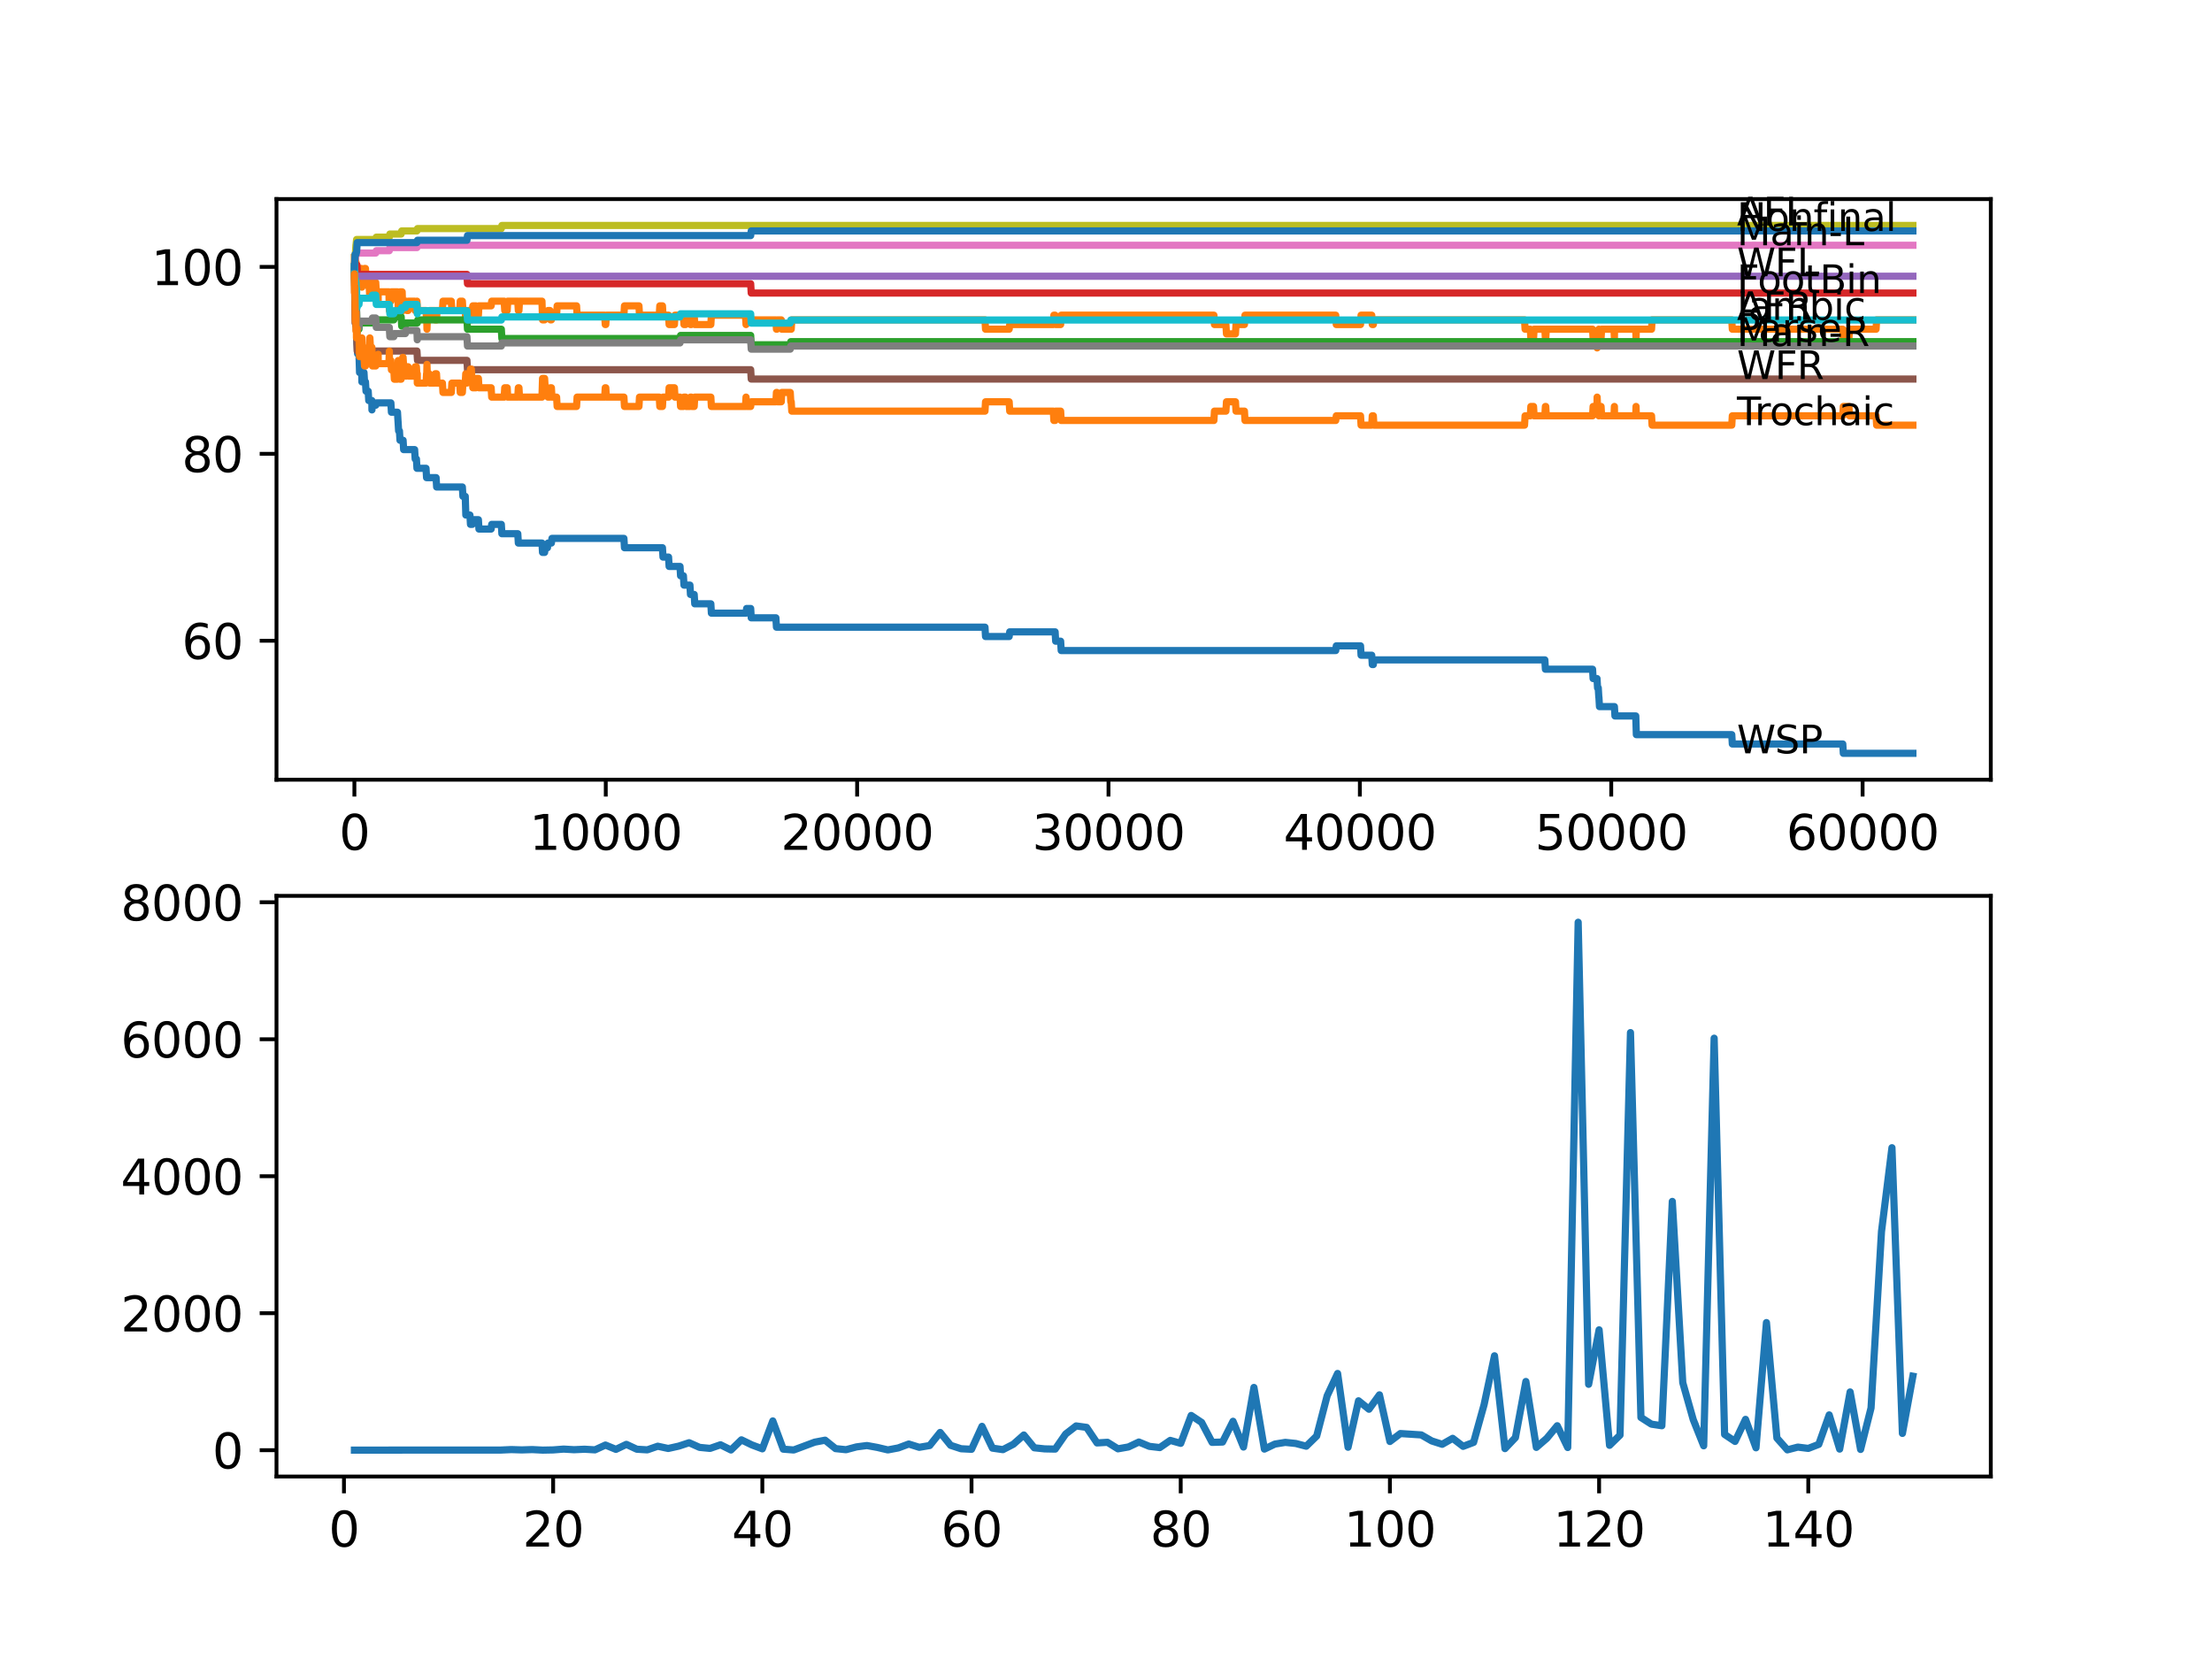 <?xml version="1.0" encoding="utf-8" standalone="no"?>
<!DOCTYPE svg PUBLIC "-//W3C//DTD SVG 1.1//EN"
  "http://www.w3.org/Graphics/SVG/1.1/DTD/svg11.dtd">
<svg xmlns:xlink="http://www.w3.org/1999/xlink" width="460.8pt" height="345.6pt" viewBox="0 0 460.8 345.6" xmlns="http://www.w3.org/2000/svg" version="1.1">
 <defs>
  <style type="text/css">*{stroke-linejoin: round; stroke-linecap: butt}</style>
 </defs>
 <g id="figure_1">
  <g id="patch_1">
   <path d="M 0 345.6 
L 460.8 345.6 
L 460.8 0 
L 0 0 
z
" style="fill: #ffffff"/>
  </g>
  <g id="axes_1">
   <g id="patch_2">
    <path d="M 57.6 162.432 
L 414.72 162.432 
L 414.72 41.472 
L 57.6 41.472 
z
" style="fill: #ffffff"/>
   </g>
   <g id="matplotlib.axis_1">
    <g id="xtick_1">
     <g id="line2d_1">
      <defs>
       <path id="m86d107d14b" d="M 0 0 
L 0 3.5 
" style="stroke: #000000; stroke-width: 0.8"/>
      </defs>
      <g>
       <use xlink:href="#m86d107d14b" x="73.827" y="162.432" style="stroke: #000000; stroke-width: 0.8"/>
      </g>
     </g>
     <g id="text_1">
      <!-- 0 -->
      <g transform="translate(70.646 177.03)scale(0.1 -0.1)">
       <defs>
        <path id="DejaVuSans-30" d="M 2034 4250 
Q 1547 4250 1301 3770 
Q 1056 3291 1056 2328 
Q 1056 1369 1301 889 
Q 1547 409 2034 409 
Q 2525 409 2770 889 
Q 3016 1369 3016 2328 
Q 3016 3291 2770 3770 
Q 2525 4250 2034 4250 
z
M 2034 4750 
Q 2819 4750 3233 4129 
Q 3647 3509 3647 2328 
Q 3647 1150 3233 529 
Q 2819 -91 2034 -91 
Q 1250 -91 836 529 
Q 422 1150 422 2328 
Q 422 3509 836 4129 
Q 1250 4750 2034 4750 
z
" transform="scale(0.016)"/>
       </defs>
       <use xlink:href="#DejaVuSans-30"/>
      </g>
     </g>
    </g>
    <g id="xtick_2">
     <g id="line2d_2">
      <g>
       <use xlink:href="#m86d107d14b" x="126.192" y="162.432" style="stroke: #000000; stroke-width: 0.8"/>
      </g>
     </g>
     <g id="text_2">
      <!-- 10000 -->
      <g transform="translate(110.286 177.03)scale(0.1 -0.1)">
       <defs>
        <path id="DejaVuSans-31" d="M 794 531 
L 1825 531 
L 1825 4091 
L 703 3866 
L 703 4441 
L 1819 4666 
L 2450 4666 
L 2450 531 
L 3481 531 
L 3481 0 
L 794 0 
L 794 531 
z
" transform="scale(0.016)"/>
       </defs>
       <use xlink:href="#DejaVuSans-31"/>
       <use xlink:href="#DejaVuSans-30" x="63.623"/>
       <use xlink:href="#DejaVuSans-30" x="127.246"/>
       <use xlink:href="#DejaVuSans-30" x="190.869"/>
       <use xlink:href="#DejaVuSans-30" x="254.492"/>
      </g>
     </g>
    </g>
    <g id="xtick_3">
     <g id="line2d_3">
      <g>
       <use xlink:href="#m86d107d14b" x="178.556" y="162.432" style="stroke: #000000; stroke-width: 0.8"/>
      </g>
     </g>
     <g id="text_3">
      <!-- 20000 -->
      <g transform="translate(162.65 177.03)scale(0.1 -0.1)">
       <defs>
        <path id="DejaVuSans-32" d="M 1228 531 
L 3431 531 
L 3431 0 
L 469 0 
L 469 531 
Q 828 903 1448 1529 
Q 2069 2156 2228 2338 
Q 2531 2678 2651 2914 
Q 2772 3150 2772 3378 
Q 2772 3750 2511 3984 
Q 2250 4219 1831 4219 
Q 1534 4219 1204 4116 
Q 875 4013 500 3803 
L 500 4441 
Q 881 4594 1212 4672 
Q 1544 4750 1819 4750 
Q 2544 4750 2975 4387 
Q 3406 4025 3406 3419 
Q 3406 3131 3298 2873 
Q 3191 2616 2906 2266 
Q 2828 2175 2409 1742 
Q 1991 1309 1228 531 
z
" transform="scale(0.016)"/>
       </defs>
       <use xlink:href="#DejaVuSans-32"/>
       <use xlink:href="#DejaVuSans-30" x="63.623"/>
       <use xlink:href="#DejaVuSans-30" x="127.246"/>
       <use xlink:href="#DejaVuSans-30" x="190.869"/>
       <use xlink:href="#DejaVuSans-30" x="254.492"/>
      </g>
     </g>
    </g>
    <g id="xtick_4">
     <g id="line2d_4">
      <g>
       <use xlink:href="#m86d107d14b" x="230.921" y="162.432" style="stroke: #000000; stroke-width: 0.8"/>
      </g>
     </g>
     <g id="text_4">
      <!-- 30000 -->
      <g transform="translate(215.015 177.03)scale(0.1 -0.1)">
       <defs>
        <path id="DejaVuSans-33" d="M 2597 2516 
Q 3050 2419 3304 2112 
Q 3559 1806 3559 1356 
Q 3559 666 3084 287 
Q 2609 -91 1734 -91 
Q 1441 -91 1130 -33 
Q 819 25 488 141 
L 488 750 
Q 750 597 1062 519 
Q 1375 441 1716 441 
Q 2309 441 2620 675 
Q 2931 909 2931 1356 
Q 2931 1769 2642 2001 
Q 2353 2234 1838 2234 
L 1294 2234 
L 1294 2753 
L 1863 2753 
Q 2328 2753 2575 2939 
Q 2822 3125 2822 3475 
Q 2822 3834 2567 4026 
Q 2313 4219 1838 4219 
Q 1578 4219 1281 4162 
Q 984 4106 628 3988 
L 628 4550 
Q 988 4650 1302 4700 
Q 1616 4750 1894 4750 
Q 2613 4750 3031 4423 
Q 3450 4097 3450 3541 
Q 3450 3153 3228 2886 
Q 3006 2619 2597 2516 
z
" transform="scale(0.016)"/>
       </defs>
       <use xlink:href="#DejaVuSans-33"/>
       <use xlink:href="#DejaVuSans-30" x="63.623"/>
       <use xlink:href="#DejaVuSans-30" x="127.246"/>
       <use xlink:href="#DejaVuSans-30" x="190.869"/>
       <use xlink:href="#DejaVuSans-30" x="254.492"/>
      </g>
     </g>
    </g>
    <g id="xtick_5">
     <g id="line2d_5">
      <g>
       <use xlink:href="#m86d107d14b" x="283.285" y="162.432" style="stroke: #000000; stroke-width: 0.8"/>
      </g>
     </g>
     <g id="text_5">
      <!-- 40000 -->
      <g transform="translate(267.379 177.03)scale(0.1 -0.1)">
       <defs>
        <path id="DejaVuSans-34" d="M 2419 4116 
L 825 1625 
L 2419 1625 
L 2419 4116 
z
M 2253 4666 
L 3047 4666 
L 3047 1625 
L 3713 1625 
L 3713 1100 
L 3047 1100 
L 3047 0 
L 2419 0 
L 2419 1100 
L 313 1100 
L 313 1709 
L 2253 4666 
z
" transform="scale(0.016)"/>
       </defs>
       <use xlink:href="#DejaVuSans-34"/>
       <use xlink:href="#DejaVuSans-30" x="63.623"/>
       <use xlink:href="#DejaVuSans-30" x="127.246"/>
       <use xlink:href="#DejaVuSans-30" x="190.869"/>
       <use xlink:href="#DejaVuSans-30" x="254.492"/>
      </g>
     </g>
    </g>
    <g id="xtick_6">
     <g id="line2d_6">
      <g>
       <use xlink:href="#m86d107d14b" x="335.65" y="162.432" style="stroke: #000000; stroke-width: 0.8"/>
      </g>
     </g>
     <g id="text_6">
      <!-- 50000 -->
      <g transform="translate(319.744 177.03)scale(0.1 -0.1)">
       <defs>
        <path id="DejaVuSans-35" d="M 691 4666 
L 3169 4666 
L 3169 4134 
L 1269 4134 
L 1269 2991 
Q 1406 3038 1543 3061 
Q 1681 3084 1819 3084 
Q 2600 3084 3056 2656 
Q 3513 2228 3513 1497 
Q 3513 744 3044 326 
Q 2575 -91 1722 -91 
Q 1428 -91 1123 -41 
Q 819 9 494 109 
L 494 744 
Q 775 591 1075 516 
Q 1375 441 1709 441 
Q 2250 441 2565 725 
Q 2881 1009 2881 1497 
Q 2881 1984 2565 2268 
Q 2250 2553 1709 2553 
Q 1456 2553 1204 2497 
Q 953 2441 691 2322 
L 691 4666 
z
" transform="scale(0.016)"/>
       </defs>
       <use xlink:href="#DejaVuSans-35"/>
       <use xlink:href="#DejaVuSans-30" x="63.623"/>
       <use xlink:href="#DejaVuSans-30" x="127.246"/>
       <use xlink:href="#DejaVuSans-30" x="190.869"/>
       <use xlink:href="#DejaVuSans-30" x="254.492"/>
      </g>
     </g>
    </g>
    <g id="xtick_7">
     <g id="line2d_7">
      <g>
       <use xlink:href="#m86d107d14b" x="388.014" y="162.432" style="stroke: #000000; stroke-width: 0.8"/>
      </g>
     </g>
     <g id="text_7">
      <!-- 60000 -->
      <g transform="translate(372.108 177.03)scale(0.1 -0.1)">
       <defs>
        <path id="DejaVuSans-36" d="M 2113 2584 
Q 1688 2584 1439 2293 
Q 1191 2003 1191 1497 
Q 1191 994 1439 701 
Q 1688 409 2113 409 
Q 2538 409 2786 701 
Q 3034 994 3034 1497 
Q 3034 2003 2786 2293 
Q 2538 2584 2113 2584 
z
M 3366 4563 
L 3366 3988 
Q 3128 4100 2886 4159 
Q 2644 4219 2406 4219 
Q 1781 4219 1451 3797 
Q 1122 3375 1075 2522 
Q 1259 2794 1537 2939 
Q 1816 3084 2150 3084 
Q 2853 3084 3261 2657 
Q 3669 2231 3669 1497 
Q 3669 778 3244 343 
Q 2819 -91 2113 -91 
Q 1303 -91 875 529 
Q 447 1150 447 2328 
Q 447 3434 972 4092 
Q 1497 4750 2381 4750 
Q 2619 4750 2861 4703 
Q 3103 4656 3366 4563 
z
" transform="scale(0.016)"/>
       </defs>
       <use xlink:href="#DejaVuSans-36"/>
       <use xlink:href="#DejaVuSans-30" x="63.623"/>
       <use xlink:href="#DejaVuSans-30" x="127.246"/>
       <use xlink:href="#DejaVuSans-30" x="190.869"/>
       <use xlink:href="#DejaVuSans-30" x="254.492"/>
      </g>
     </g>
    </g>
   </g>
   <g id="matplotlib.axis_2">
    <g id="ytick_1">
     <g id="line2d_8">
      <defs>
       <path id="m9eb34fef83" d="M 0 0 
L -3.5 0 
" style="stroke: #000000; stroke-width: 0.8"/>
      </defs>
      <g>
       <use xlink:href="#m9eb34fef83" x="57.6" y="133.474" style="stroke: #000000; stroke-width: 0.8"/>
      </g>
     </g>
     <g id="text_8">
      <!-- 60 -->
      <g transform="translate(37.875 137.274)scale(0.1 -0.1)">
       <use xlink:href="#DejaVuSans-36"/>
       <use xlink:href="#DejaVuSans-30" x="63.623"/>
      </g>
     </g>
    </g>
    <g id="ytick_2">
     <g id="line2d_9">
      <g>
       <use xlink:href="#m9eb34fef83" x="57.6" y="94.538" style="stroke: #000000; stroke-width: 0.8"/>
      </g>
     </g>
     <g id="text_9">
      <!-- 80 -->
      <g transform="translate(37.875 98.337)scale(0.1 -0.1)">
       <defs>
        <path id="DejaVuSans-38" d="M 2034 2216 
Q 1584 2216 1326 1975 
Q 1069 1734 1069 1313 
Q 1069 891 1326 650 
Q 1584 409 2034 409 
Q 2484 409 2743 651 
Q 3003 894 3003 1313 
Q 3003 1734 2745 1975 
Q 2488 2216 2034 2216 
z
M 1403 2484 
Q 997 2584 770 2862 
Q 544 3141 544 3541 
Q 544 4100 942 4425 
Q 1341 4750 2034 4750 
Q 2731 4750 3128 4425 
Q 3525 4100 3525 3541 
Q 3525 3141 3298 2862 
Q 3072 2584 2669 2484 
Q 3125 2378 3379 2068 
Q 3634 1759 3634 1313 
Q 3634 634 3220 271 
Q 2806 -91 2034 -91 
Q 1263 -91 848 271 
Q 434 634 434 1313 
Q 434 1759 690 2068 
Q 947 2378 1403 2484 
z
M 1172 3481 
Q 1172 3119 1398 2916 
Q 1625 2713 2034 2713 
Q 2441 2713 2670 2916 
Q 2900 3119 2900 3481 
Q 2900 3844 2670 4047 
Q 2441 4250 2034 4250 
Q 1625 4250 1398 4047 
Q 1172 3844 1172 3481 
z
" transform="scale(0.016)"/>
       </defs>
       <use xlink:href="#DejaVuSans-38"/>
       <use xlink:href="#DejaVuSans-30" x="63.623"/>
      </g>
     </g>
    </g>
    <g id="ytick_3">
     <g id="line2d_10">
      <g>
       <use xlink:href="#m9eb34fef83" x="57.6" y="55.601" style="stroke: #000000; stroke-width: 0.8"/>
      </g>
     </g>
     <g id="text_10">
      <!-- 100 -->
      <g transform="translate(31.512 59.4)scale(0.1 -0.1)">
       <use xlink:href="#DejaVuSans-31"/>
       <use xlink:href="#DejaVuSans-30" x="63.623"/>
       <use xlink:href="#DejaVuSans-30" x="127.246"/>
      </g>
     </g>
    </g>
   </g>
   <g id="line2d_11">
    <path d="M 73.833 55.601 
L 73.843 55.601 
L 73.937 59.495 
L 73.964 59.105 
L 73.979 59.105 
L 74.11 66.893 
L 74.142 66.893 
L 74.147 65.919 
L 74.152 67.866 
L 74.246 67.866 
L 74.252 67.866 
L 74.372 71.76 
L 74.388 71.76 
L 74.503 73.707 
L 74.781 73.707 
L 74.901 77.6 
L 75.362 77.6 
L 75.388 79.547 
L 75.472 78.574 
L 75.692 78.574 
L 75.807 77.6 
L 75.823 77.6 
L 75.938 79.547 
L 76.132 79.547 
L 76.247 81.494 
L 76.702 81.494 
L 76.818 83.441 
L 77.467 83.441 
L 77.483 85.388 
L 77.577 84.414 
L 78.273 84.414 
L 78.388 83.928 
L 81.426 83.928 
L 81.541 85.874 
L 82.803 85.874 
L 82.918 87.821 
L 82.923 87.821 
L 83.038 89.768 
L 83.211 89.768 
L 83.326 91.715 
L 83.97 91.715 
L 84.086 93.662 
L 86.374 93.662 
L 86.489 95.609 
L 86.746 95.609 
L 86.861 97.555 
L 88.746 97.555 
L 88.861 99.502 
L 90.846 99.502 
L 90.961 101.449 
L 96.318 101.449 
L 96.433 103.396 
L 96.92 103.396 
L 97.041 107.29 
L 97.894 107.29 
L 98.009 109.236 
L 98.386 109.236 
L 98.502 108.263 
L 99.659 108.263 
L 99.774 110.21 
L 102.314 110.21 
L 102.429 109.236 
L 104.435 109.236 
L 104.55 111.183 
L 107.864 111.183 
L 107.98 113.13 
L 112.902 113.13 
L 113.017 115.077 
L 113.452 115.077 
L 113.567 114.103 
L 114.049 114.103 
L 114.164 113.13 
L 114.866 113.13 
L 114.981 112.157 
L 129.973 112.157 
L 130.088 114.103 
L 138 114.103 
L 138.115 116.05 
L 139.273 116.05 
L 139.388 117.997 
L 141.66 117.997 
L 141.776 119.944 
L 142.367 119.944 
L 142.483 121.891 
L 143.724 121.891 
L 143.839 123.838 
L 144.614 123.838 
L 144.729 125.784 
L 148.08 125.784 
L 148.196 127.731 
L 155.417 127.731 
L 155.532 126.758 
L 156.38 126.758 
L 156.495 128.705 
L 161.632 128.705 
L 161.747 130.652 
L 205.189 130.652 
L 205.304 132.598 
L 210.226 132.598 
L 210.342 131.625 
L 219.799 131.625 
L 219.914 133.572 
L 220.951 133.572 
L 221.066 135.519 
L 278.258 135.519 
L 278.374 134.545 
L 283.422 134.545 
L 283.537 136.492 
L 285.757 136.492 
L 285.872 138.439 
L 286.092 138.439 
L 286.207 137.465 
L 321.82 137.465 
L 321.936 139.412 
L 331.759 139.412 
L 331.874 141.359 
L 332.686 141.359 
L 332.801 143.306 
L 332.948 143.306 
L 333.063 145.253 
L 333.084 145.253 
L 333.199 147.2 
L 336.31 147.2 
L 336.425 149.146 
L 340.761 149.146 
L 340.881 153.04 
L 360.759 153.04 
L 360.874 154.987 
L 383.883 154.987 
L 383.998 156.934 
L 398.487 156.934 
L 398.487 156.934 
" clip-path="url(#p9fd8b5d2a3)" style="fill: none; stroke: #1f77b4; stroke-width: 1.5; stroke-linecap: square"/>
   </g>
   <g id="line2d_12">
    <path d="M 73.833 53.654 
L 73.911 59.495 
L 73.953 57.548 
L 73.979 57.548 
L 74.074 53.654 
L 74.095 55.601 
L 74.142 55.601 
L 74.168 54.628 
L 74.173 56.575 
L 74.246 56.575 
L 74.252 56.575 
L 74.367 55.926 
L 75.288 55.926 
L 75.388 59.819 
L 75.404 58.846 
L 75.692 58.846 
L 75.807 57.872 
L 75.823 57.872 
L 75.938 55.926 
L 76.132 55.926 
L 76.247 57.872 
L 76.702 57.872 
L 76.818 59.819 
L 76.917 59.819 
L 77.032 61.766 
L 77.053 61.766 
L 77.168 59.819 
L 77.483 59.819 
L 77.598 58.846 
L 78.273 58.846 
L 78.388 60.793 
L 78.676 60.793 
L 78.781 62.74 
L 78.786 60.793 
L 81.017 60.793 
L 81.111 64.686 
L 81.132 62.74 
L 81.426 62.74 
L 81.541 60.793 
L 82.803 60.793 
L 82.918 62.74 
L 82.923 62.74 
L 82.96 64.686 
L 83.033 62.74 
L 83.211 62.74 
L 83.326 60.793 
L 83.777 60.793 
L 83.897 64.686 
L 83.97 64.686 
L 84.086 62.74 
L 84.662 62.74 
L 84.777 64.686 
L 85.018 64.686 
L 85.133 62.74 
L 86.374 62.74 
L 86.489 64.686 
L 86.746 64.686 
L 86.856 62.74 
L 86.971 64.686 
L 88.746 64.686 
L 88.861 66.633 
L 88.903 66.633 
L 88.945 68.58 
L 89.013 66.633 
L 89.401 66.633 
L 89.516 64.686 
L 90.563 64.686 
L 90.678 66.633 
L 90.746 66.633 
L 90.846 64.686 
L 90.856 66.633 
L 90.93 66.633 
L 91.045 64.686 
L 92.166 64.686 
L 92.281 62.74 
L 94.019 62.74 
L 94.134 64.686 
L 95.763 64.686 
L 95.878 62.74 
L 96.318 62.74 
L 96.433 64.686 
L 96.92 64.686 
L 97.025 66.633 
L 97.03 64.686 
L 97.894 64.686 
L 98.009 66.633 
L 98.187 66.633 
L 98.303 64.686 
L 98.386 64.686 
L 98.502 63.713 
L 99.135 63.713 
L 99.25 65.66 
L 99.659 65.66 
L 99.774 63.713 
L 102.314 63.713 
L 102.429 62.74 
L 105.031 62.74 
L 105.147 64.686 
L 105.655 64.686 
L 105.77 62.74 
L 107.864 62.74 
L 107.98 64.686 
L 108.105 64.686 
L 108.22 62.74 
L 112.902 62.74 
L 113.022 66.633 
L 113.452 66.633 
L 113.567 65.66 
L 114.049 65.66 
L 114.164 64.686 
L 114.562 64.686 
L 114.677 66.633 
L 114.866 66.633 
L 114.981 65.66 
L 115.949 65.66 
L 116.065 63.713 
L 120.107 63.713 
L 120.222 65.66 
L 125.972 65.66 
L 126.087 67.607 
L 126.197 67.607 
L 126.312 65.66 
L 129.973 65.66 
L 130.088 63.713 
L 133.104 63.713 
L 133.219 65.66 
L 137.335 65.66 
L 137.45 63.713 
L 138 63.713 
L 138.115 65.66 
L 139.273 65.66 
L 139.388 67.607 
L 140.493 67.607 
L 140.608 65.66 
L 142.367 65.66 
L 142.483 67.607 
L 142.818 67.607 
L 142.933 65.66 
L 143.724 65.66 
L 143.839 67.607 
L 144.017 67.607 
L 144.132 65.66 
L 144.614 65.66 
L 144.729 67.607 
L 148.08 67.607 
L 148.196 65.66 
L 155.296 65.66 
L 155.411 67.607 
L 155.417 67.607 
L 155.532 66.633 
L 161.632 66.633 
L 161.747 68.58 
L 161.847 68.58 
L 161.962 66.633 
L 162.753 66.633 
L 162.868 68.58 
L 164.826 68.58 
L 164.942 66.633 
L 205.189 66.633 
L 205.304 68.58 
L 210.226 68.58 
L 210.342 67.607 
L 219.427 67.607 
L 219.542 65.66 
L 219.799 65.66 
L 219.914 67.607 
L 220.951 67.607 
L 221.066 65.66 
L 252.877 65.66 
L 252.993 67.607 
L 255.38 67.607 
L 255.496 69.553 
L 257.37 69.553 
L 257.485 67.607 
L 259.24 67.607 
L 259.355 65.66 
L 278.258 65.66 
L 278.374 67.607 
L 283.422 67.607 
L 283.537 65.66 
L 285.757 65.66 
L 285.872 67.607 
L 286.092 67.607 
L 286.207 66.633 
L 317.589 66.633 
L 317.705 68.58 
L 318.794 68.58 
L 318.909 70.527 
L 319.464 70.527 
L 319.579 68.58 
L 321.82 68.58 
L 321.936 70.527 
L 322.004 70.527 
L 322.119 68.58 
L 331.759 68.58 
L 331.874 70.527 
L 332.686 70.527 
L 332.712 72.474 
L 332.796 70.527 
L 332.948 70.527 
L 333.063 68.58 
L 333.084 68.58 
L 333.199 70.527 
L 333.529 70.527 
L 333.644 68.58 
L 336.226 68.58 
L 336.31 70.527 
L 336.336 68.58 
L 340.761 68.58 
L 340.818 70.527 
L 340.871 68.58 
L 344.044 68.58 
L 344.159 66.633 
L 360.759 66.633 
L 360.874 68.58 
L 383.883 68.58 
L 383.998 70.527 
L 385.166 70.527 
L 385.281 68.58 
L 390.821 68.58 
L 390.936 66.633 
L 398.487 66.633 
L 398.487 66.633 
" clip-path="url(#p9fd8b5d2a3)" style="fill: none; stroke: #ff7f0e; stroke-width: 1.5; stroke-linecap: square"/>
   </g>
   <g id="line2d_13">
    <path d="M 73.833 55.601 
L 73.843 55.601 
L 73.943 60.793 
L 73.964 60.144 
L 74.026 60.144 
L 74.147 64.037 
L 74.252 63.388 
L 74.377 69.229 
L 74.388 69.229 
L 74.503 68.58 
L 74.781 68.58 
L 74.901 67.282 
L 77.467 67.282 
L 77.582 66.633 
L 82.038 66.633 
L 82.153 65.984 
L 83.567 65.984 
L 83.682 67.931 
L 84.442 67.931 
L 84.557 67.282 
L 86.924 67.282 
L 87.039 66.633 
L 97.271 66.633 
L 97.386 68.58 
L 104.435 68.58 
L 104.55 70.527 
L 141.66 70.527 
L 141.776 69.878 
L 156.38 69.878 
L 156.495 71.825 
L 164.622 71.825 
L 164.737 71.176 
L 398.487 71.176 
L 398.487 71.176 
" clip-path="url(#p9fd8b5d2a3)" style="fill: none; stroke: #2ca02c; stroke-width: 1.5; stroke-linecap: square"/>
   </g>
   <g id="line2d_14">
    <path d="M 73.833 55.601 
L 73.843 55.601 
L 73.958 55.212 
L 74.362 55.212 
L 74.477 57.159 
L 97.271 57.159 
L 97.386 59.105 
L 156.38 59.105 
L 156.495 61.052 
L 398.487 61.052 
L 398.487 61.052 
" clip-path="url(#p9fd8b5d2a3)" style="fill: none; stroke: #d62728; stroke-width: 1.5; stroke-linecap: square"/>
   </g>
   <g id="line2d_15">
    <path d="M 73.833 55.601 
L 73.869 55.601 
L 73.985 57.548 
L 398.487 57.548 
L 398.487 57.548 
" clip-path="url(#p9fd8b5d2a3)" style="fill: none; stroke: #9467bd; stroke-width: 1.5; stroke-linecap: square"/>
   </g>
   <g id="line2d_16">
    <path d="M 73.833 55.601 
L 73.974 67.282 
L 74.168 67.282 
L 74.283 69.229 
L 74.288 69.229 
L 74.409 73.123 
L 86.856 73.123 
L 86.971 75.069 
L 97.271 75.069 
L 97.386 77.016 
L 156.38 77.016 
L 156.495 78.963 
L 398.487 78.963 
L 398.487 78.963 
" clip-path="url(#p9fd8b5d2a3)" style="fill: none; stroke: #8c564b; stroke-width: 1.5; stroke-linecap: square"/>
   </g>
   <g id="line2d_17">
    <path d="M 73.833 55.601 
L 73.958 53.849 
L 74.074 53.849 
L 74.189 52.713 
L 78.273 52.713 
L 78.388 52.227 
L 81.096 52.227 
L 81.211 51.578 
L 86.856 51.578 
L 86.971 51.091 
L 398.487 51.091 
L 398.487 51.091 
" clip-path="url(#p9fd8b5d2a3)" style="fill: none; stroke: #e377c2; stroke-width: 1.5; stroke-linecap: square"/>
   </g>
   <g id="line2d_18">
    <path d="M 73.833 55.601 
L 73.943 62.35 
L 73.958 61.701 
L 74.074 61.701 
L 74.189 64.946 
L 74.288 64.946 
L 74.388 68.84 
L 74.403 68.191 
L 74.781 68.191 
L 74.901 66.893 
L 77.467 66.893 
L 77.582 66.244 
L 78.273 66.244 
L 78.388 68.191 
L 81.096 68.191 
L 81.211 70.137 
L 82.038 70.137 
L 82.153 69.489 
L 84.442 69.489 
L 84.557 68.84 
L 86.856 68.84 
L 86.924 70.786 
L 86.966 70.137 
L 97.271 70.137 
L 97.386 72.084 
L 104.435 72.084 
L 104.55 71.435 
L 141.66 71.435 
L 141.776 70.786 
L 156.38 70.786 
L 156.495 72.733 
L 164.622 72.733 
L 164.737 72.084 
L 398.487 72.084 
L 398.487 72.084 
" clip-path="url(#p9fd8b5d2a3)" style="fill: none; stroke: #7f7f7f; stroke-width: 1.5; stroke-linecap: square"/>
   </g>
   <g id="line2d_19">
    <path d="M 73.833 55.601 
L 73.969 52.973 
L 74.026 52.973 
L 74.152 51.026 
L 74.168 51.026 
L 74.288 49.89 
L 78.273 49.89 
L 78.388 49.404 
L 81.096 49.404 
L 81.211 48.755 
L 83.567 48.755 
L 83.682 48.106 
L 86.856 48.106 
L 86.971 47.619 
L 104.435 47.619 
L 104.55 46.97 
L 398.487 46.97 
L 398.487 46.97 
" clip-path="url(#p9fd8b5d2a3)" style="fill: none; stroke: #bcbd22; stroke-width: 1.5; stroke-linecap: square"/>
   </g>
   <g id="line2d_20">
    <path d="M 73.833 55.601 
L 73.943 59.527 
L 73.948 58.878 
L 74.026 58.878 
L 74.074 58.229 
L 74.079 60.176 
L 74.131 59.527 
L 74.147 59.527 
L 74.168 58.878 
L 74.173 60.825 
L 74.246 60.825 
L 74.252 60.825 
L 74.288 60.176 
L 74.294 62.123 
L 74.351 62.123 
L 74.362 62.123 
L 74.388 64.07 
L 74.472 63.421 
L 74.781 63.421 
L 74.901 62.123 
L 77.467 62.123 
L 77.582 61.474 
L 78.273 61.474 
L 78.388 63.421 
L 81.096 63.421 
L 81.211 65.368 
L 82.038 65.368 
L 82.153 64.719 
L 83.567 64.719 
L 83.682 64.07 
L 84.442 64.07 
L 84.557 63.421 
L 86.856 63.421 
L 86.924 65.368 
L 86.966 64.719 
L 97.271 64.719 
L 97.386 66.666 
L 104.435 66.666 
L 104.55 66.017 
L 141.66 66.017 
L 141.776 65.368 
L 156.38 65.368 
L 156.495 67.315 
L 164.622 67.315 
L 164.737 66.666 
L 398.487 66.666 
L 398.487 66.666 
" clip-path="url(#p9fd8b5d2a3)" style="fill: none; stroke: #17becf; stroke-width: 1.5; stroke-linecap: square"/>
   </g>
   <g id="line2d_21">
    <path d="M 73.833 55.601 
L 73.969 52.973 
L 74.168 52.973 
L 74.283 52.486 
L 74.288 52.486 
L 74.409 50.539 
L 86.856 50.539 
L 86.971 50.053 
L 97.271 50.053 
L 97.386 49.079 
L 156.38 49.079 
L 156.495 48.106 
L 398.487 48.106 
L 398.487 48.106 
" clip-path="url(#p9fd8b5d2a3)" style="fill: none; stroke: #1f77b4; stroke-width: 1.5; stroke-linecap: square"/>
   </g>
   <g id="line2d_22">
    <path d="M 73.833 57.548 
L 73.838 57.061 
L 73.854 60.955 
L 73.922 59.592 
L 73.927 59.592 
L 74.026 66.99 
L 74.053 66.341 
L 74.074 66.341 
L 74.142 65.043 
L 74.152 68.937 
L 74.163 68.937 
L 74.168 68.937 
L 74.252 68.45 
L 74.257 70.397 
L 74.262 70.397 
L 74.288 70.397 
L 74.388 68.45 
L 74.398 70.397 
L 74.781 70.397 
L 74.901 74.291 
L 75.288 74.291 
L 75.388 70.397 
L 75.404 72.344 
L 75.692 72.344 
L 75.807 74.291 
L 75.823 74.291 
L 75.938 76.238 
L 76.132 76.238 
L 76.247 74.291 
L 76.702 74.291 
L 76.818 72.344 
L 76.917 72.344 
L 77.032 70.397 
L 77.053 70.397 
L 77.168 72.344 
L 77.467 72.344 
L 77.587 76.238 
L 78.273 76.238 
L 78.388 75.751 
L 78.676 75.751 
L 78.781 73.804 
L 78.786 75.751 
L 81.017 75.751 
L 81.111 73.155 
L 81.127 75.102 
L 81.426 75.102 
L 81.541 77.049 
L 82.038 77.049 
L 82.153 78.996 
L 82.803 78.996 
L 82.918 77.049 
L 82.923 77.049 
L 82.96 75.102 
L 83.033 77.049 
L 83.211 77.049 
L 83.326 78.996 
L 83.567 78.996 
L 83.682 78.347 
L 83.777 78.347 
L 83.897 74.453 
L 83.97 74.453 
L 84.086 76.4 
L 84.442 76.4 
L 84.557 78.347 
L 84.662 78.347 
L 84.777 76.4 
L 85.018 76.4 
L 85.133 78.347 
L 86.374 78.347 
L 86.489 76.4 
L 86.746 76.4 
L 86.856 78.347 
L 86.924 77.86 
L 86.929 79.807 
L 86.95 79.807 
L 88.746 79.807 
L 88.861 77.86 
L 88.903 77.86 
L 88.945 75.913 
L 89.013 77.86 
L 89.401 77.86 
L 89.516 79.807 
L 90.563 79.807 
L 90.678 77.86 
L 90.746 77.86 
L 90.846 79.807 
L 90.856 77.86 
L 90.93 77.86 
L 91.045 79.807 
L 92.166 79.807 
L 92.281 81.754 
L 94.019 81.754 
L 94.134 79.807 
L 95.763 79.807 
L 95.878 81.754 
L 96.318 81.754 
L 96.433 79.807 
L 96.92 79.807 
L 97.025 77.86 
L 97.03 79.807 
L 97.271 79.807 
L 97.386 78.833 
L 97.894 78.833 
L 98.009 76.887 
L 98.187 76.887 
L 98.303 78.833 
L 98.386 78.833 
L 98.502 80.78 
L 99.135 80.78 
L 99.25 78.833 
L 99.659 78.833 
L 99.774 80.78 
L 102.314 80.78 
L 102.429 82.727 
L 105.031 82.727 
L 105.147 80.78 
L 105.655 80.78 
L 105.77 82.727 
L 107.864 82.727 
L 107.98 80.78 
L 108.105 80.78 
L 108.22 82.727 
L 112.902 82.727 
L 113.022 78.833 
L 113.452 78.833 
L 113.567 80.78 
L 114.049 80.78 
L 114.164 82.727 
L 114.562 82.727 
L 114.677 80.78 
L 114.866 80.78 
L 114.981 82.727 
L 115.949 82.727 
L 116.065 84.674 
L 120.107 84.674 
L 120.222 82.727 
L 125.972 82.727 
L 126.087 80.78 
L 126.197 80.78 
L 126.312 82.727 
L 129.973 82.727 
L 130.088 84.674 
L 133.104 84.674 
L 133.219 82.727 
L 137.335 82.727 
L 137.45 84.674 
L 138 84.674 
L 138.115 82.727 
L 139.273 82.727 
L 139.388 80.78 
L 140.493 80.78 
L 140.608 82.727 
L 141.66 82.727 
L 141.776 84.674 
L 142.367 84.674 
L 142.483 82.727 
L 142.818 82.727 
L 142.933 84.674 
L 143.724 84.674 
L 143.839 82.727 
L 144.017 82.727 
L 144.132 84.674 
L 144.614 84.674 
L 144.729 82.727 
L 148.08 82.727 
L 148.196 84.674 
L 155.296 84.674 
L 155.411 82.727 
L 155.417 82.727 
L 155.532 84.674 
L 156.38 84.674 
L 156.495 83.7 
L 161.632 83.7 
L 161.747 81.754 
L 161.847 81.754 
L 161.962 83.7 
L 162.753 83.7 
L 162.868 81.754 
L 164.622 81.754 
L 164.737 83.7 
L 164.826 83.7 
L 164.942 85.647 
L 205.189 85.647 
L 205.304 83.7 
L 210.226 83.7 
L 210.342 85.647 
L 219.427 85.647 
L 219.542 87.594 
L 219.799 87.594 
L 219.914 85.647 
L 220.951 85.647 
L 221.066 87.594 
L 252.877 87.594 
L 252.993 85.647 
L 255.38 85.647 
L 255.496 83.7 
L 257.37 83.7 
L 257.485 85.647 
L 259.24 85.647 
L 259.355 87.594 
L 278.258 87.594 
L 278.374 86.621 
L 283.422 86.621 
L 283.537 88.568 
L 285.757 88.568 
L 285.872 86.621 
L 286.092 86.621 
L 286.207 88.568 
L 317.589 88.568 
L 317.705 86.621 
L 318.794 86.621 
L 318.909 84.674 
L 319.464 84.674 
L 319.579 86.621 
L 321.82 86.621 
L 321.936 84.674 
L 322.004 84.674 
L 322.119 86.621 
L 331.759 86.621 
L 331.874 84.674 
L 332.686 84.674 
L 332.712 82.727 
L 332.796 84.674 
L 332.948 84.674 
L 333.063 86.621 
L 333.084 86.621 
L 333.199 84.674 
L 333.529 84.674 
L 333.644 86.621 
L 336.226 86.621 
L 336.31 84.674 
L 336.336 86.621 
L 340.761 86.621 
L 340.818 84.674 
L 340.871 86.621 
L 344.044 86.621 
L 344.159 88.568 
L 360.759 88.568 
L 360.874 86.621 
L 383.883 86.621 
L 383.998 84.674 
L 385.166 84.674 
L 385.281 86.621 
L 390.821 86.621 
L 390.936 88.568 
L 398.487 88.568 
L 398.487 88.568 
" clip-path="url(#p9fd8b5d2a3)" style="fill: none; stroke: #ff7f0e; stroke-width: 1.5; stroke-linecap: square"/>
   </g>
   <g id="patch_3">
    <path d="M 57.6 162.432 
L 57.6 41.472 
" style="fill: none; stroke: #000000; stroke-width: 0.8; stroke-linejoin: miter; stroke-linecap: square"/>
   </g>
   <g id="patch_4">
    <path d="M 414.72 162.432 
L 414.72 41.472 
" style="fill: none; stroke: #000000; stroke-width: 0.8; stroke-linejoin: miter; stroke-linecap: square"/>
   </g>
   <g id="patch_5">
    <path d="M 57.6 162.432 
L 414.72 162.432 
" style="fill: none; stroke: #000000; stroke-width: 0.8; stroke-linejoin: miter; stroke-linecap: square"/>
   </g>
   <g id="patch_6">
    <path d="M 57.6 41.472 
L 414.72 41.472 
" style="fill: none; stroke: #000000; stroke-width: 0.8; stroke-linejoin: miter; stroke-linecap: square"/>
   </g>
   <g id="text_11">
    <!-- WSP -->
    <g transform="translate(361.832 156.934)scale(0.08 -0.08)">
     <defs>
      <path id="DejaVuSans-57" d="M 213 4666 
L 850 4666 
L 1831 722 
L 2809 4666 
L 3519 4666 
L 4500 722 
L 5478 4666 
L 6119 4666 
L 4947 0 
L 4153 0 
L 3169 4050 
L 2175 0 
L 1381 0 
L 213 4666 
z
" transform="scale(0.016)"/>
      <path id="DejaVuSans-53" d="M 3425 4513 
L 3425 3897 
Q 3066 4069 2747 4153 
Q 2428 4238 2131 4238 
Q 1616 4238 1336 4038 
Q 1056 3838 1056 3469 
Q 1056 3159 1242 3001 
Q 1428 2844 1947 2747 
L 2328 2669 
Q 3034 2534 3370 2195 
Q 3706 1856 3706 1288 
Q 3706 609 3251 259 
Q 2797 -91 1919 -91 
Q 1588 -91 1214 -16 
Q 841 59 441 206 
L 441 856 
Q 825 641 1194 531 
Q 1563 422 1919 422 
Q 2459 422 2753 634 
Q 3047 847 3047 1241 
Q 3047 1584 2836 1778 
Q 2625 1972 2144 2069 
L 1759 2144 
Q 1053 2284 737 2584 
Q 422 2884 422 3419 
Q 422 4038 858 4394 
Q 1294 4750 2059 4750 
Q 2388 4750 2728 4690 
Q 3069 4631 3425 4513 
z
" transform="scale(0.016)"/>
      <path id="DejaVuSans-50" d="M 1259 4147 
L 1259 2394 
L 2053 2394 
Q 2494 2394 2734 2622 
Q 2975 2850 2975 3272 
Q 2975 3691 2734 3919 
Q 2494 4147 2053 4147 
L 1259 4147 
z
M 628 4666 
L 2053 4666 
Q 2838 4666 3239 4311 
Q 3641 3956 3641 3272 
Q 3641 2581 3239 2228 
Q 2838 1875 2053 1875 
L 1259 1875 
L 1259 0 
L 628 0 
L 628 4666 
z
" transform="scale(0.016)"/>
     </defs>
     <use xlink:href="#DejaVuSans-57"/>
     <use xlink:href="#DejaVuSans-53" x="98.877"/>
     <use xlink:href="#DejaVuSans-50" x="162.354"/>
    </g>
   </g>
   <g id="text_12">
    <!-- Iambic -->
    <g transform="translate(361.832 66.633)scale(0.08 -0.08)">
     <defs>
      <path id="DejaVuSans-49" d="M 628 4666 
L 1259 4666 
L 1259 0 
L 628 0 
L 628 4666 
z
" transform="scale(0.016)"/>
      <path id="DejaVuSans-61" d="M 2194 1759 
Q 1497 1759 1228 1600 
Q 959 1441 959 1056 
Q 959 750 1161 570 
Q 1363 391 1709 391 
Q 2188 391 2477 730 
Q 2766 1069 2766 1631 
L 2766 1759 
L 2194 1759 
z
M 3341 1997 
L 3341 0 
L 2766 0 
L 2766 531 
Q 2569 213 2275 61 
Q 1981 -91 1556 -91 
Q 1019 -91 701 211 
Q 384 513 384 1019 
Q 384 1609 779 1909 
Q 1175 2209 1959 2209 
L 2766 2209 
L 2766 2266 
Q 2766 2663 2505 2880 
Q 2244 3097 1772 3097 
Q 1472 3097 1187 3025 
Q 903 2953 641 2809 
L 641 3341 
Q 956 3463 1253 3523 
Q 1550 3584 1831 3584 
Q 2591 3584 2966 3190 
Q 3341 2797 3341 1997 
z
" transform="scale(0.016)"/>
      <path id="DejaVuSans-6d" d="M 3328 2828 
Q 3544 3216 3844 3400 
Q 4144 3584 4550 3584 
Q 5097 3584 5394 3201 
Q 5691 2819 5691 2113 
L 5691 0 
L 5113 0 
L 5113 2094 
Q 5113 2597 4934 2840 
Q 4756 3084 4391 3084 
Q 3944 3084 3684 2787 
Q 3425 2491 3425 1978 
L 3425 0 
L 2847 0 
L 2847 2094 
Q 2847 2600 2669 2842 
Q 2491 3084 2119 3084 
Q 1678 3084 1418 2786 
Q 1159 2488 1159 1978 
L 1159 0 
L 581 0 
L 581 3500 
L 1159 3500 
L 1159 2956 
Q 1356 3278 1631 3431 
Q 1906 3584 2284 3584 
Q 2666 3584 2933 3390 
Q 3200 3197 3328 2828 
z
" transform="scale(0.016)"/>
      <path id="DejaVuSans-62" d="M 3116 1747 
Q 3116 2381 2855 2742 
Q 2594 3103 2138 3103 
Q 1681 3103 1420 2742 
Q 1159 2381 1159 1747 
Q 1159 1113 1420 752 
Q 1681 391 2138 391 
Q 2594 391 2855 752 
Q 3116 1113 3116 1747 
z
M 1159 2969 
Q 1341 3281 1617 3432 
Q 1894 3584 2278 3584 
Q 2916 3584 3314 3078 
Q 3713 2572 3713 1747 
Q 3713 922 3314 415 
Q 2916 -91 2278 -91 
Q 1894 -91 1617 61 
Q 1341 213 1159 525 
L 1159 0 
L 581 0 
L 581 4863 
L 1159 4863 
L 1159 2969 
z
" transform="scale(0.016)"/>
      <path id="DejaVuSans-69" d="M 603 3500 
L 1178 3500 
L 1178 0 
L 603 0 
L 603 3500 
z
M 603 4863 
L 1178 4863 
L 1178 4134 
L 603 4134 
L 603 4863 
z
" transform="scale(0.016)"/>
      <path id="DejaVuSans-63" d="M 3122 3366 
L 3122 2828 
Q 2878 2963 2633 3030 
Q 2388 3097 2138 3097 
Q 1578 3097 1268 2742 
Q 959 2388 959 1747 
Q 959 1106 1268 751 
Q 1578 397 2138 397 
Q 2388 397 2633 464 
Q 2878 531 3122 666 
L 3122 134 
Q 2881 22 2623 -34 
Q 2366 -91 2075 -91 
Q 1284 -91 818 406 
Q 353 903 353 1747 
Q 353 2603 823 3093 
Q 1294 3584 2113 3584 
Q 2378 3584 2631 3529 
Q 2884 3475 3122 3366 
z
" transform="scale(0.016)"/>
     </defs>
     <use xlink:href="#DejaVuSans-49"/>
     <use xlink:href="#DejaVuSans-61" x="29.492"/>
     <use xlink:href="#DejaVuSans-6d" x="90.771"/>
     <use xlink:href="#DejaVuSans-62" x="188.184"/>
     <use xlink:href="#DejaVuSans-69" x="251.66"/>
     <use xlink:href="#DejaVuSans-63" x="279.443"/>
    </g>
   </g>
   <g id="text_13">
    <!-- Parse -->
    <g transform="translate(361.832 71.176)scale(0.08 -0.08)">
     <defs>
      <path id="DejaVuSans-72" d="M 2631 2963 
Q 2534 3019 2420 3045 
Q 2306 3072 2169 3072 
Q 1681 3072 1420 2755 
Q 1159 2438 1159 1844 
L 1159 0 
L 581 0 
L 581 3500 
L 1159 3500 
L 1159 2956 
Q 1341 3275 1631 3429 
Q 1922 3584 2338 3584 
Q 2397 3584 2469 3576 
Q 2541 3569 2628 3553 
L 2631 2963 
z
" transform="scale(0.016)"/>
      <path id="DejaVuSans-73" d="M 2834 3397 
L 2834 2853 
Q 2591 2978 2328 3040 
Q 2066 3103 1784 3103 
Q 1356 3103 1142 2972 
Q 928 2841 928 2578 
Q 928 2378 1081 2264 
Q 1234 2150 1697 2047 
L 1894 2003 
Q 2506 1872 2764 1633 
Q 3022 1394 3022 966 
Q 3022 478 2636 193 
Q 2250 -91 1575 -91 
Q 1294 -91 989 -36 
Q 684 19 347 128 
L 347 722 
Q 666 556 975 473 
Q 1284 391 1588 391 
Q 1994 391 2212 530 
Q 2431 669 2431 922 
Q 2431 1156 2273 1281 
Q 2116 1406 1581 1522 
L 1381 1569 
Q 847 1681 609 1914 
Q 372 2147 372 2553 
Q 372 3047 722 3315 
Q 1072 3584 1716 3584 
Q 2034 3584 2315 3537 
Q 2597 3491 2834 3397 
z
" transform="scale(0.016)"/>
      <path id="DejaVuSans-65" d="M 3597 1894 
L 3597 1613 
L 953 1613 
Q 991 1019 1311 708 
Q 1631 397 2203 397 
Q 2534 397 2845 478 
Q 3156 559 3463 722 
L 3463 178 
Q 3153 47 2828 -22 
Q 2503 -91 2169 -91 
Q 1331 -91 842 396 
Q 353 884 353 1716 
Q 353 2575 817 3079 
Q 1281 3584 2069 3584 
Q 2775 3584 3186 3129 
Q 3597 2675 3597 1894 
z
M 3022 2063 
Q 3016 2534 2758 2815 
Q 2500 3097 2075 3097 
Q 1594 3097 1305 2825 
Q 1016 2553 972 2059 
L 3022 2063 
z
" transform="scale(0.016)"/>
     </defs>
     <use xlink:href="#DejaVuSans-50"/>
     <use xlink:href="#DejaVuSans-61" x="55.803"/>
     <use xlink:href="#DejaVuSans-72" x="117.082"/>
     <use xlink:href="#DejaVuSans-73" x="158.195"/>
     <use xlink:href="#DejaVuSans-65" x="210.295"/>
    </g>
   </g>
   <g id="text_14">
    <!-- FootBin -->
    <g transform="translate(361.832 61.052)scale(0.08 -0.08)">
     <defs>
      <path id="DejaVuSans-46" d="M 628 4666 
L 3309 4666 
L 3309 4134 
L 1259 4134 
L 1259 2759 
L 3109 2759 
L 3109 2228 
L 1259 2228 
L 1259 0 
L 628 0 
L 628 4666 
z
" transform="scale(0.016)"/>
      <path id="DejaVuSans-6f" d="M 1959 3097 
Q 1497 3097 1228 2736 
Q 959 2375 959 1747 
Q 959 1119 1226 758 
Q 1494 397 1959 397 
Q 2419 397 2687 759 
Q 2956 1122 2956 1747 
Q 2956 2369 2687 2733 
Q 2419 3097 1959 3097 
z
M 1959 3584 
Q 2709 3584 3137 3096 
Q 3566 2609 3566 1747 
Q 3566 888 3137 398 
Q 2709 -91 1959 -91 
Q 1206 -91 779 398 
Q 353 888 353 1747 
Q 353 2609 779 3096 
Q 1206 3584 1959 3584 
z
" transform="scale(0.016)"/>
      <path id="DejaVuSans-74" d="M 1172 4494 
L 1172 3500 
L 2356 3500 
L 2356 3053 
L 1172 3053 
L 1172 1153 
Q 1172 725 1289 603 
Q 1406 481 1766 481 
L 2356 481 
L 2356 0 
L 1766 0 
Q 1100 0 847 248 
Q 594 497 594 1153 
L 594 3053 
L 172 3053 
L 172 3500 
L 594 3500 
L 594 4494 
L 1172 4494 
z
" transform="scale(0.016)"/>
      <path id="DejaVuSans-42" d="M 1259 2228 
L 1259 519 
L 2272 519 
Q 2781 519 3026 730 
Q 3272 941 3272 1375 
Q 3272 1813 3026 2020 
Q 2781 2228 2272 2228 
L 1259 2228 
z
M 1259 4147 
L 1259 2741 
L 2194 2741 
Q 2656 2741 2882 2914 
Q 3109 3088 3109 3444 
Q 3109 3797 2882 3972 
Q 2656 4147 2194 4147 
L 1259 4147 
z
M 628 4666 
L 2241 4666 
Q 2963 4666 3353 4366 
Q 3744 4066 3744 3513 
Q 3744 3084 3544 2831 
Q 3344 2578 2956 2516 
Q 3422 2416 3680 2098 
Q 3938 1781 3938 1306 
Q 3938 681 3513 340 
Q 3088 0 2303 0 
L 628 0 
L 628 4666 
z
" transform="scale(0.016)"/>
      <path id="DejaVuSans-6e" d="M 3513 2113 
L 3513 0 
L 2938 0 
L 2938 2094 
Q 2938 2591 2744 2837 
Q 2550 3084 2163 3084 
Q 1697 3084 1428 2787 
Q 1159 2491 1159 1978 
L 1159 0 
L 581 0 
L 581 3500 
L 1159 3500 
L 1159 2956 
Q 1366 3272 1645 3428 
Q 1925 3584 2291 3584 
Q 2894 3584 3203 3211 
Q 3513 2838 3513 2113 
z
" transform="scale(0.016)"/>
     </defs>
     <use xlink:href="#DejaVuSans-46"/>
     <use xlink:href="#DejaVuSans-6f" x="53.895"/>
     <use xlink:href="#DejaVuSans-6f" x="115.076"/>
     <use xlink:href="#DejaVuSans-74" x="176.258"/>
     <use xlink:href="#DejaVuSans-42" x="215.467"/>
     <use xlink:href="#DejaVuSans-69" x="284.07"/>
     <use xlink:href="#DejaVuSans-6e" x="311.854"/>
    </g>
   </g>
   <g id="text_15">
    <!-- WFL -->
    <g transform="translate(361.832 57.548)scale(0.08 -0.08)">
     <defs>
      <path id="DejaVuSans-4c" d="M 628 4666 
L 1259 4666 
L 1259 531 
L 3531 531 
L 3531 0 
L 628 0 
L 628 4666 
z
" transform="scale(0.016)"/>
     </defs>
     <use xlink:href="#DejaVuSans-57"/>
     <use xlink:href="#DejaVuSans-46" x="98.877"/>
     <use xlink:href="#DejaVuSans-4c" x="156.396"/>
    </g>
   </g>
   <g id="text_16">
    <!-- WFR -->
    <g transform="translate(361.832 78.963)scale(0.08 -0.08)">
     <defs>
      <path id="DejaVuSans-52" d="M 2841 2188 
Q 3044 2119 3236 1894 
Q 3428 1669 3622 1275 
L 4263 0 
L 3584 0 
L 2988 1197 
Q 2756 1666 2539 1819 
Q 2322 1972 1947 1972 
L 1259 1972 
L 1259 0 
L 628 0 
L 628 4666 
L 2053 4666 
Q 2853 4666 3247 4331 
Q 3641 3997 3641 3322 
Q 3641 2881 3436 2590 
Q 3231 2300 2841 2188 
z
M 1259 4147 
L 1259 2491 
L 2053 2491 
Q 2509 2491 2742 2702 
Q 2975 2913 2975 3322 
Q 2975 3731 2742 3939 
Q 2509 4147 2053 4147 
L 1259 4147 
z
" transform="scale(0.016)"/>
     </defs>
     <use xlink:href="#DejaVuSans-57"/>
     <use xlink:href="#DejaVuSans-46" x="98.877"/>
     <use xlink:href="#DejaVuSans-52" x="156.396"/>
    </g>
   </g>
   <g id="text_17">
    <!-- Main-L -->
    <g transform="translate(361.832 51.091)scale(0.08 -0.08)">
     <defs>
      <path id="DejaVuSans-4d" d="M 628 4666 
L 1569 4666 
L 2759 1491 
L 3956 4666 
L 4897 4666 
L 4897 0 
L 4281 0 
L 4281 4097 
L 3078 897 
L 2444 897 
L 1241 4097 
L 1241 0 
L 628 0 
L 628 4666 
z
" transform="scale(0.016)"/>
      <path id="DejaVuSans-2d" d="M 313 2009 
L 1997 2009 
L 1997 1497 
L 313 1497 
L 313 2009 
z
" transform="scale(0.016)"/>
     </defs>
     <use xlink:href="#DejaVuSans-4d"/>
     <use xlink:href="#DejaVuSans-61" x="86.279"/>
     <use xlink:href="#DejaVuSans-69" x="147.559"/>
     <use xlink:href="#DejaVuSans-6e" x="175.342"/>
     <use xlink:href="#DejaVuSans-2d" x="238.721"/>
     <use xlink:href="#DejaVuSans-4c" x="274.805"/>
    </g>
   </g>
   <g id="text_18">
    <!-- Main-R -->
    <g transform="translate(361.832 72.084)scale(0.08 -0.08)">
     <use xlink:href="#DejaVuSans-4d"/>
     <use xlink:href="#DejaVuSans-61" x="86.279"/>
     <use xlink:href="#DejaVuSans-69" x="147.559"/>
     <use xlink:href="#DejaVuSans-6e" x="175.342"/>
     <use xlink:href="#DejaVuSans-2d" x="238.721"/>
     <use xlink:href="#DejaVuSans-52" x="274.805"/>
    </g>
   </g>
   <g id="text_19">
    <!-- AFL -->
    <g transform="translate(361.832 46.97)scale(0.08 -0.08)">
     <defs>
      <path id="DejaVuSans-41" d="M 2188 4044 
L 1331 1722 
L 3047 1722 
L 2188 4044 
z
M 1831 4666 
L 2547 4666 
L 4325 0 
L 3669 0 
L 3244 1197 
L 1141 1197 
L 716 0 
L 50 0 
L 1831 4666 
z
" transform="scale(0.016)"/>
     </defs>
     <use xlink:href="#DejaVuSans-41"/>
     <use xlink:href="#DejaVuSans-46" x="68.408"/>
     <use xlink:href="#DejaVuSans-4c" x="125.928"/>
    </g>
   </g>
   <g id="text_20">
    <!-- AFR -->
    <g transform="translate(361.832 66.666)scale(0.08 -0.08)">
     <use xlink:href="#DejaVuSans-41"/>
     <use xlink:href="#DejaVuSans-46" x="68.408"/>
     <use xlink:href="#DejaVuSans-52" x="125.928"/>
    </g>
   </g>
   <g id="text_21">
    <!-- Nonfinal -->
    <g transform="translate(361.832 48.106)scale(0.08 -0.08)">
     <defs>
      <path id="DejaVuSans-4e" d="M 628 4666 
L 1478 4666 
L 3547 763 
L 3547 4666 
L 4159 4666 
L 4159 0 
L 3309 0 
L 1241 3903 
L 1241 0 
L 628 0 
L 628 4666 
z
" transform="scale(0.016)"/>
      <path id="DejaVuSans-66" d="M 2375 4863 
L 2375 4384 
L 1825 4384 
Q 1516 4384 1395 4259 
Q 1275 4134 1275 3809 
L 1275 3500 
L 2222 3500 
L 2222 3053 
L 1275 3053 
L 1275 0 
L 697 0 
L 697 3053 
L 147 3053 
L 147 3500 
L 697 3500 
L 697 3744 
Q 697 4328 969 4595 
Q 1241 4863 1831 4863 
L 2375 4863 
z
" transform="scale(0.016)"/>
      <path id="DejaVuSans-6c" d="M 603 4863 
L 1178 4863 
L 1178 0 
L 603 0 
L 603 4863 
z
" transform="scale(0.016)"/>
     </defs>
     <use xlink:href="#DejaVuSans-4e"/>
     <use xlink:href="#DejaVuSans-6f" x="74.805"/>
     <use xlink:href="#DejaVuSans-6e" x="135.986"/>
     <use xlink:href="#DejaVuSans-66" x="199.365"/>
     <use xlink:href="#DejaVuSans-69" x="234.57"/>
     <use xlink:href="#DejaVuSans-6e" x="262.354"/>
     <use xlink:href="#DejaVuSans-61" x="325.732"/>
     <use xlink:href="#DejaVuSans-6c" x="387.012"/>
    </g>
   </g>
   <g id="text_22">
    <!-- Trochaic -->
    <g transform="translate(361.832 88.568)scale(0.08 -0.08)">
     <defs>
      <path id="DejaVuSans-54" d="M -19 4666 
L 3928 4666 
L 3928 4134 
L 2272 4134 
L 2272 0 
L 1638 0 
L 1638 4134 
L -19 4134 
L -19 4666 
z
" transform="scale(0.016)"/>
      <path id="DejaVuSans-68" d="M 3513 2113 
L 3513 0 
L 2938 0 
L 2938 2094 
Q 2938 2591 2744 2837 
Q 2550 3084 2163 3084 
Q 1697 3084 1428 2787 
Q 1159 2491 1159 1978 
L 1159 0 
L 581 0 
L 581 4863 
L 1159 4863 
L 1159 2956 
Q 1366 3272 1645 3428 
Q 1925 3584 2291 3584 
Q 2894 3584 3203 3211 
Q 3513 2838 3513 2113 
z
" transform="scale(0.016)"/>
     </defs>
     <use xlink:href="#DejaVuSans-54"/>
     <use xlink:href="#DejaVuSans-72" x="46.334"/>
     <use xlink:href="#DejaVuSans-6f" x="85.197"/>
     <use xlink:href="#DejaVuSans-63" x="146.379"/>
     <use xlink:href="#DejaVuSans-68" x="201.359"/>
     <use xlink:href="#DejaVuSans-61" x="264.738"/>
     <use xlink:href="#DejaVuSans-69" x="326.018"/>
     <use xlink:href="#DejaVuSans-63" x="353.801"/>
    </g>
   </g>
  </g>
  <g id="axes_2">
   <g id="patch_7">
    <path d="M 57.6 307.584 
L 414.72 307.584 
L 414.72 186.624 
L 57.6 186.624 
z
" style="fill: #ffffff"/>
   </g>
   <g id="matplotlib.axis_3">
    <g id="xtick_8">
     <g id="line2d_23">
      <g>
       <use xlink:href="#m86d107d14b" x="71.654" y="307.584" style="stroke: #000000; stroke-width: 0.8"/>
      </g>
     </g>
     <g id="text_23">
      <!-- 0 -->
      <g transform="translate(68.473 322.182)scale(0.1 -0.1)">
       <use xlink:href="#DejaVuSans-30"/>
      </g>
     </g>
    </g>
    <g id="xtick_9">
     <g id="line2d_24">
      <g>
       <use xlink:href="#m86d107d14b" x="115.232" y="307.584" style="stroke: #000000; stroke-width: 0.8"/>
      </g>
     </g>
     <g id="text_24">
      <!-- 20 -->
      <g transform="translate(108.869 322.182)scale(0.1 -0.1)">
       <use xlink:href="#DejaVuSans-32"/>
       <use xlink:href="#DejaVuSans-30" x="63.623"/>
      </g>
     </g>
    </g>
    <g id="xtick_10">
     <g id="line2d_25">
      <g>
       <use xlink:href="#m86d107d14b" x="158.809" y="307.584" style="stroke: #000000; stroke-width: 0.8"/>
      </g>
     </g>
     <g id="text_25">
      <!-- 40 -->
      <g transform="translate(152.447 322.182)scale(0.1 -0.1)">
       <use xlink:href="#DejaVuSans-34"/>
       <use xlink:href="#DejaVuSans-30" x="63.623"/>
      </g>
     </g>
    </g>
    <g id="xtick_11">
     <g id="line2d_26">
      <g>
       <use xlink:href="#m86d107d14b" x="202.387" y="307.584" style="stroke: #000000; stroke-width: 0.8"/>
      </g>
     </g>
     <g id="text_26">
      <!-- 60 -->
      <g transform="translate(196.025 322.182)scale(0.1 -0.1)">
       <use xlink:href="#DejaVuSans-36"/>
       <use xlink:href="#DejaVuSans-30" x="63.623"/>
      </g>
     </g>
    </g>
    <g id="xtick_12">
     <g id="line2d_27">
      <g>
       <use xlink:href="#m86d107d14b" x="245.965" y="307.584" style="stroke: #000000; stroke-width: 0.8"/>
      </g>
     </g>
     <g id="text_27">
      <!-- 80 -->
      <g transform="translate(239.603 322.182)scale(0.1 -0.1)">
       <use xlink:href="#DejaVuSans-38"/>
       <use xlink:href="#DejaVuSans-30" x="63.623"/>
      </g>
     </g>
    </g>
    <g id="xtick_13">
     <g id="line2d_28">
      <g>
       <use xlink:href="#m86d107d14b" x="289.543" y="307.584" style="stroke: #000000; stroke-width: 0.8"/>
      </g>
     </g>
     <g id="text_28">
      <!-- 100 -->
      <g transform="translate(279.999 322.182)scale(0.1 -0.1)">
       <use xlink:href="#DejaVuSans-31"/>
       <use xlink:href="#DejaVuSans-30" x="63.623"/>
       <use xlink:href="#DejaVuSans-30" x="127.246"/>
      </g>
     </g>
    </g>
    <g id="xtick_14">
     <g id="line2d_29">
      <g>
       <use xlink:href="#m86d107d14b" x="333.121" y="307.584" style="stroke: #000000; stroke-width: 0.8"/>
      </g>
     </g>
     <g id="text_29">
      <!-- 120 -->
      <g transform="translate(323.577 322.182)scale(0.1 -0.1)">
       <use xlink:href="#DejaVuSans-31"/>
       <use xlink:href="#DejaVuSans-32" x="63.623"/>
       <use xlink:href="#DejaVuSans-30" x="127.246"/>
      </g>
     </g>
    </g>
    <g id="xtick_15">
     <g id="line2d_30">
      <g>
       <use xlink:href="#m86d107d14b" x="376.698" y="307.584" style="stroke: #000000; stroke-width: 0.8"/>
      </g>
     </g>
     <g id="text_30">
      <!-- 140 -->
      <g transform="translate(367.155 322.182)scale(0.1 -0.1)">
       <use xlink:href="#DejaVuSans-31"/>
       <use xlink:href="#DejaVuSans-34" x="63.623"/>
       <use xlink:href="#DejaVuSans-30" x="127.246"/>
      </g>
     </g>
    </g>
   </g>
   <g id="matplotlib.axis_4">
    <g id="ytick_4">
     <g id="line2d_31">
      <g>
       <use xlink:href="#m9eb34fef83" x="57.6" y="302.1" style="stroke: #000000; stroke-width: 0.8"/>
      </g>
     </g>
     <g id="text_31">
      <!-- 0 -->
      <g transform="translate(44.237 305.899)scale(0.1 -0.1)">
       <use xlink:href="#DejaVuSans-30"/>
      </g>
     </g>
    </g>
    <g id="ytick_5">
     <g id="line2d_32">
      <g>
       <use xlink:href="#m9eb34fef83" x="57.6" y="273.564" style="stroke: #000000; stroke-width: 0.8"/>
      </g>
     </g>
     <g id="text_32">
      <!-- 2000 -->
      <g transform="translate(25.15 277.363)scale(0.1 -0.1)">
       <use xlink:href="#DejaVuSans-32"/>
       <use xlink:href="#DejaVuSans-30" x="63.623"/>
       <use xlink:href="#DejaVuSans-30" x="127.246"/>
       <use xlink:href="#DejaVuSans-30" x="190.869"/>
      </g>
     </g>
    </g>
    <g id="ytick_6">
     <g id="line2d_33">
      <g>
       <use xlink:href="#m9eb34fef83" x="57.6" y="245.028" style="stroke: #000000; stroke-width: 0.8"/>
      </g>
     </g>
     <g id="text_33">
      <!-- 4000 -->
      <g transform="translate(25.15 248.827)scale(0.1 -0.1)">
       <use xlink:href="#DejaVuSans-34"/>
       <use xlink:href="#DejaVuSans-30" x="63.623"/>
       <use xlink:href="#DejaVuSans-30" x="127.246"/>
       <use xlink:href="#DejaVuSans-30" x="190.869"/>
      </g>
     </g>
    </g>
    <g id="ytick_7">
     <g id="line2d_34">
      <g>
       <use xlink:href="#m9eb34fef83" x="57.6" y="216.492" style="stroke: #000000; stroke-width: 0.8"/>
      </g>
     </g>
     <g id="text_34">
      <!-- 6000 -->
      <g transform="translate(25.15 220.291)scale(0.1 -0.1)">
       <use xlink:href="#DejaVuSans-36"/>
       <use xlink:href="#DejaVuSans-30" x="63.623"/>
       <use xlink:href="#DejaVuSans-30" x="127.246"/>
       <use xlink:href="#DejaVuSans-30" x="190.869"/>
      </g>
     </g>
    </g>
    <g id="ytick_8">
     <g id="line2d_35">
      <g>
       <use xlink:href="#m9eb34fef83" x="57.6" y="187.956" style="stroke: #000000; stroke-width: 0.8"/>
      </g>
     </g>
     <g id="text_35">
      <!-- 8000 -->
      <g transform="translate(25.15 191.755)scale(0.1 -0.1)">
       <use xlink:href="#DejaVuSans-38"/>
       <use xlink:href="#DejaVuSans-30" x="63.623"/>
       <use xlink:href="#DejaVuSans-30" x="127.246"/>
       <use xlink:href="#DejaVuSans-30" x="190.869"/>
      </g>
     </g>
    </g>
   </g>
   <g id="line2d_36">
    <path d="M 73.833 302.086 
L 104.337 302.072 
L 106.516 301.972 
L 108.695 302.043 
L 110.874 301.972 
L 113.053 302.086 
L 115.232 302.043 
L 117.411 301.872 
L 119.589 302 
L 121.768 301.9 
L 123.947 302.029 
L 126.126 301.03 
L 128.305 301.929 
L 130.484 300.887 
L 132.663 301.9 
L 134.842 302.029 
L 137.021 301.273 
L 139.199 301.743 
L 141.378 301.258 
L 143.557 300.545 
L 145.736 301.515 
L 147.915 301.729 
L 150.094 300.973 
L 152.273 302.057 
L 154.452 299.946 
L 156.631 301.001 
L 158.809 301.815 
L 160.988 296.008 
L 163.167 301.886 
L 165.346 302.057 
L 169.704 300.431 
L 171.883 300.017 
L 174.062 301.772 
L 176.241 302 
L 178.419 301.415 
L 180.598 301.13 
L 182.777 301.529 
L 184.956 302.043 
L 187.135 301.629 
L 189.314 300.816 
L 191.493 301.501 
L 193.672 301.13 
L 195.851 298.405 
L 198.029 301.087 
L 200.208 301.8 
L 202.387 301.915 
L 204.566 297.135 
L 206.745 301.672 
L 208.924 301.986 
L 211.103 300.859 
L 213.282 298.933 
L 215.461 301.601 
L 217.639 301.829 
L 219.818 301.872 
L 221.997 298.733 
L 224.176 297.049 
L 226.355 297.349 
L 228.534 300.588 
L 230.713 300.459 
L 232.892 301.815 
L 235.071 301.429 
L 237.249 300.402 
L 239.428 301.301 
L 241.607 301.558 
L 243.786 300.06 
L 245.965 300.673 
L 248.144 294.866 
L 250.323 296.322 
L 252.502 300.474 
L 254.681 300.402 
L 256.859 296.079 
L 259.038 301.444 
L 261.217 289.031 
L 263.396 301.872 
L 265.575 300.83 
L 267.754 300.474 
L 269.933 300.702 
L 272.112 301.273 
L 274.291 299.147 
L 276.469 290.771 
L 278.648 286.12 
L 280.827 301.487 
L 283.006 291.813 
L 285.185 293.568 
L 287.364 290.572 
L 289.543 300.288 
L 291.722 298.633 
L 296.079 298.918 
L 298.258 300.174 
L 300.437 300.873 
L 302.616 299.632 
L 304.795 301.301 
L 306.974 300.474 
L 309.153 292.655 
L 311.332 282.439 
L 313.511 301.772 
L 315.689 299.475 
L 317.868 287.789 
L 320.047 301.515 
L 322.226 299.632 
L 324.405 297.006 
L 326.584 301.544 
L 328.763 192.122 
L 330.942 288.374 
L 333.121 277.031 
L 335.299 301.087 
L 337.478 298.961 
L 339.657 215.108 
L 341.836 295.28 
L 344.015 296.678 
L 346.194 297.006 
L 348.373 250.279 
L 350.552 288.032 
L 352.731 295.737 
L 354.909 301.187 
L 357.088 216.278 
L 359.267 298.818 
L 361.446 300.274 
L 363.625 295.679 
L 365.804 301.601 
L 367.983 275.519 
L 370.162 299.575 
L 372.341 302.029 
L 374.519 301.458 
L 376.698 301.729 
L 378.877 300.887 
L 381.056 294.752 
L 383.235 301.872 
L 385.414 289.972 
L 387.593 301.943 
L 389.772 293.311 
L 391.951 256.557 
L 394.129 239.093 
L 396.308 298.604 
L 398.487 286.691 
L 398.487 286.691 
" clip-path="url(#pe8b44ee44e)" style="fill: none; stroke: #1f77b4; stroke-width: 1.5; stroke-linecap: square"/>
   </g>
   <g id="patch_8">
    <path d="M 57.6 307.584 
L 57.6 186.624 
" style="fill: none; stroke: #000000; stroke-width: 0.8; stroke-linejoin: miter; stroke-linecap: square"/>
   </g>
   <g id="patch_9">
    <path d="M 414.72 307.584 
L 414.72 186.624 
" style="fill: none; stroke: #000000; stroke-width: 0.8; stroke-linejoin: miter; stroke-linecap: square"/>
   </g>
   <g id="patch_10">
    <path d="M 57.6 307.584 
L 414.72 307.584 
" style="fill: none; stroke: #000000; stroke-width: 0.8; stroke-linejoin: miter; stroke-linecap: square"/>
   </g>
   <g id="patch_11">
    <path d="M 57.6 186.624 
L 414.72 186.624 
" style="fill: none; stroke: #000000; stroke-width: 0.8; stroke-linejoin: miter; stroke-linecap: square"/>
   </g>
  </g>
 </g>
 <defs>
  <clipPath id="p9fd8b5d2a3">
   <rect x="57.6" y="41.472" width="357.12" height="120.96"/>
  </clipPath>
  <clipPath id="pe8b44ee44e">
   <rect x="57.6" y="186.624" width="357.12" height="120.96"/>
  </clipPath>
 </defs>
</svg>
